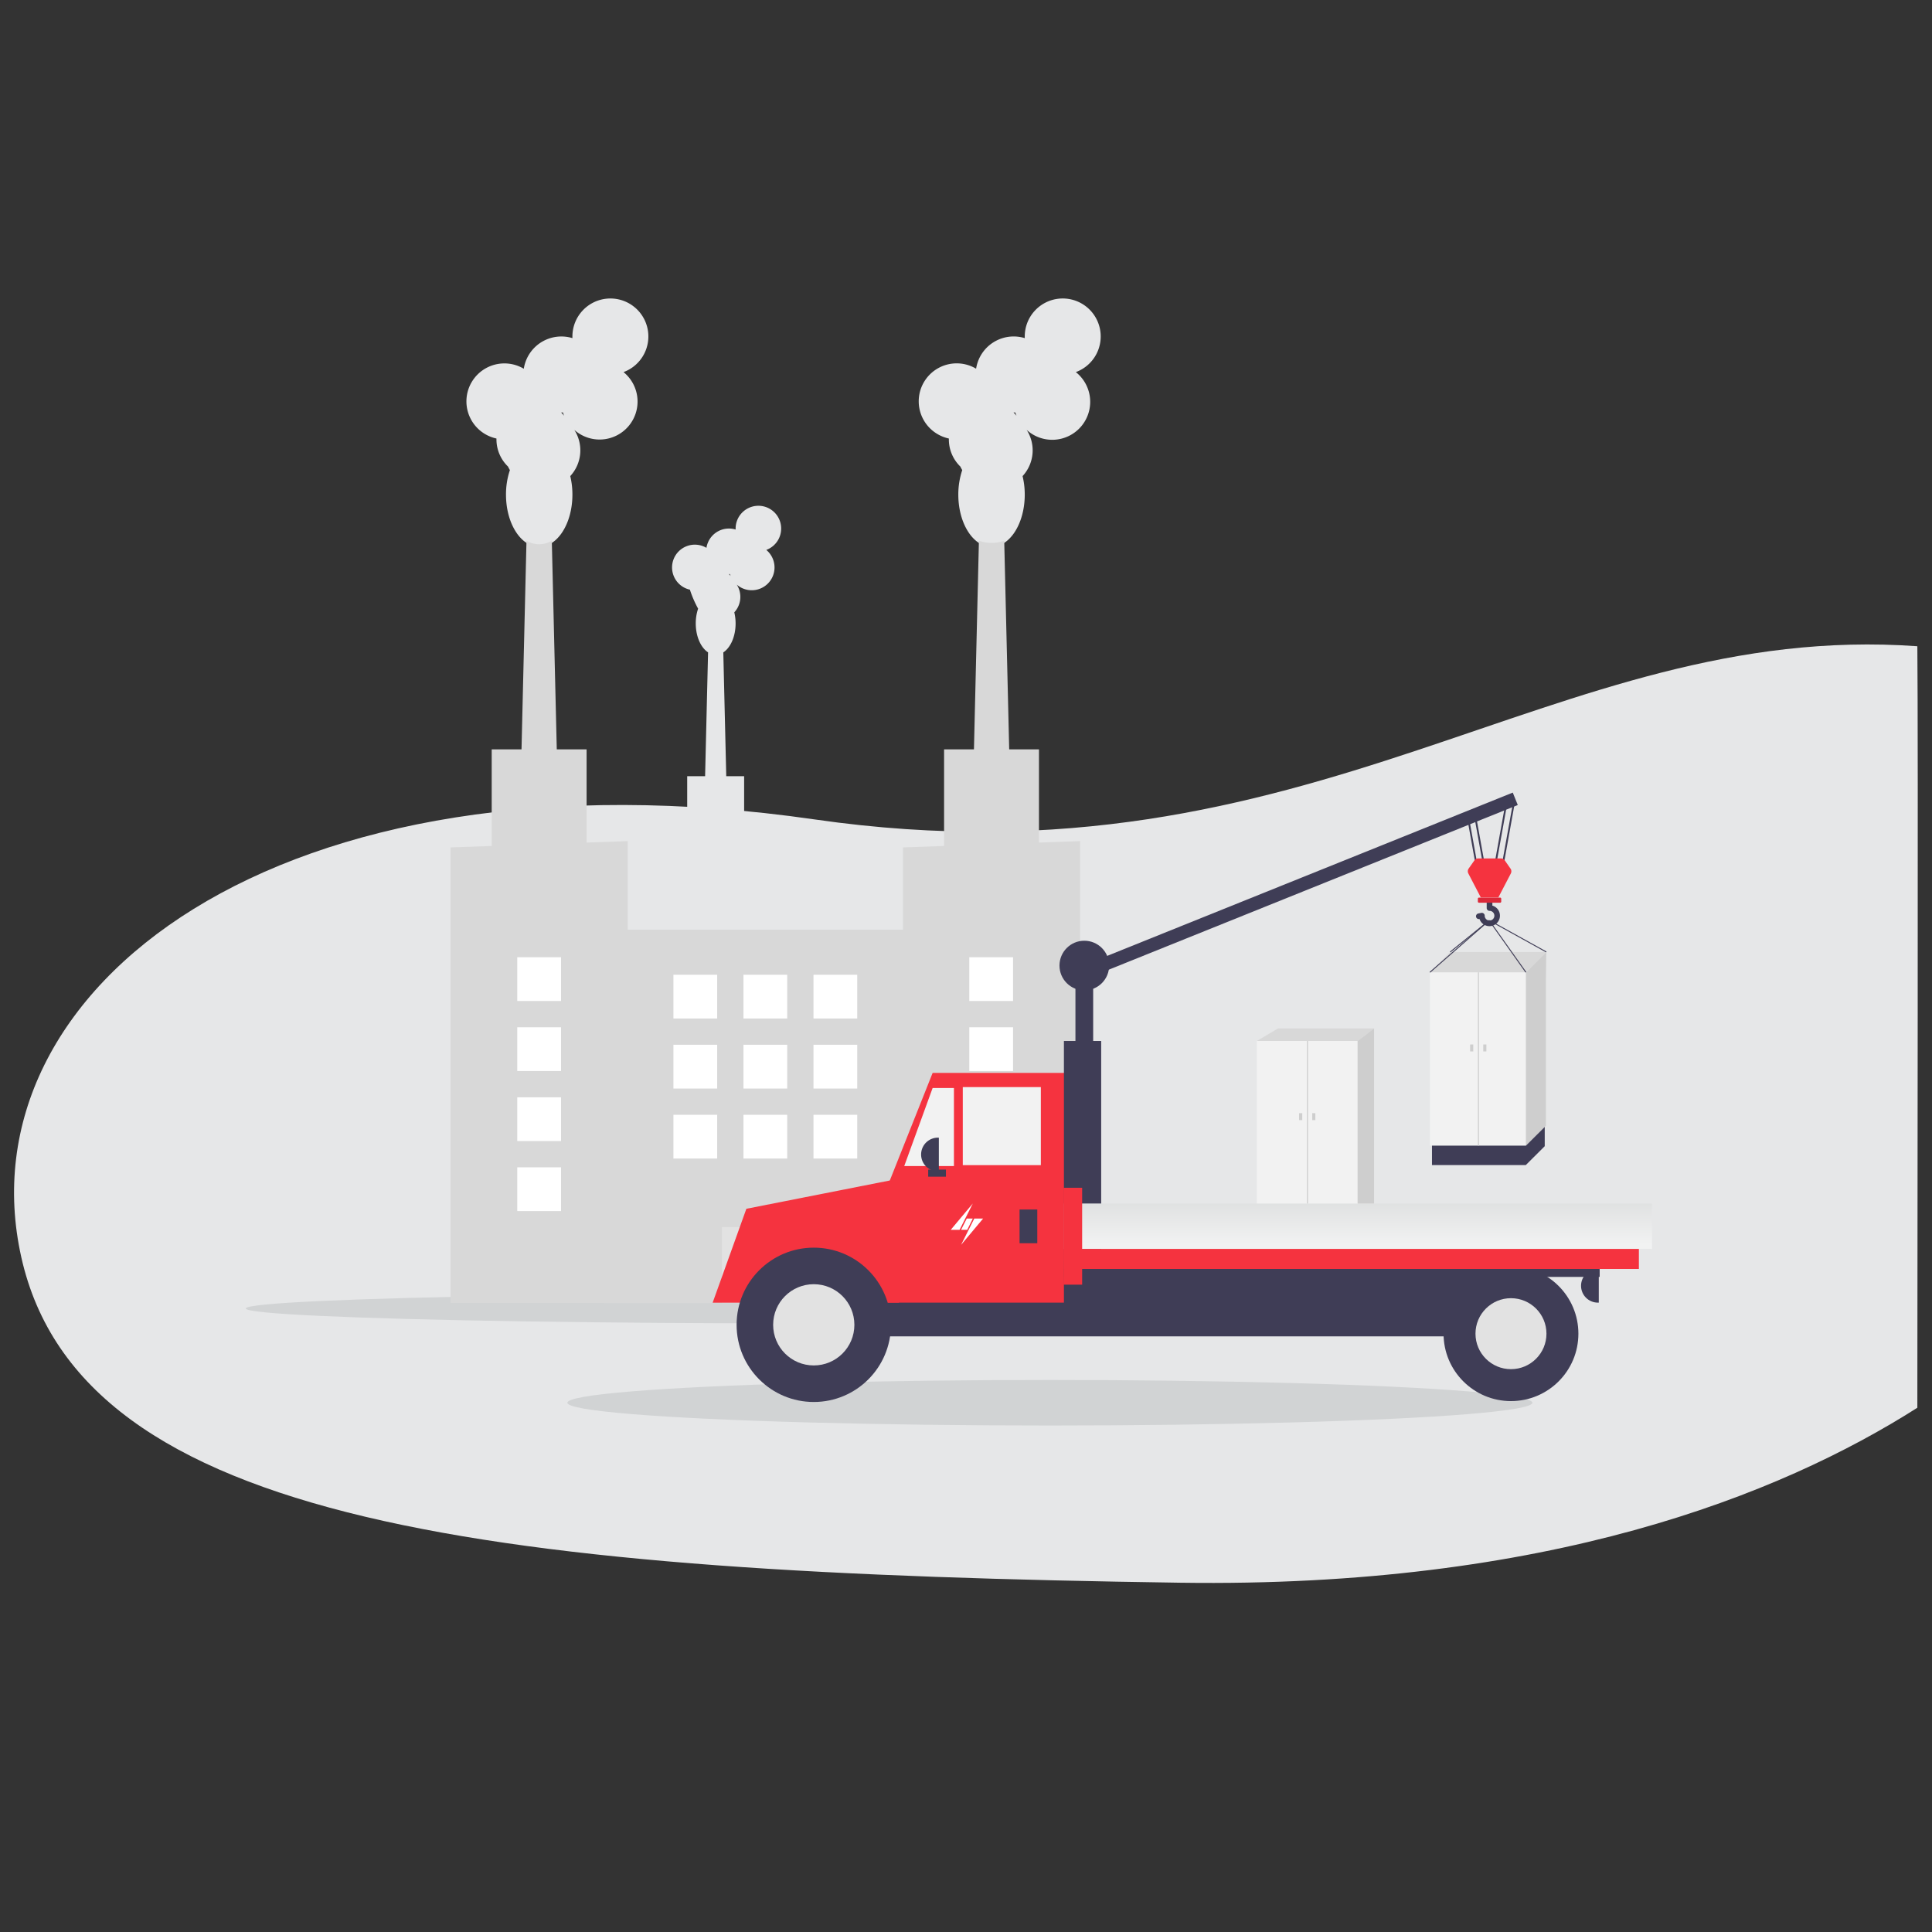 <svg id="Layer_1" data-name="Layer 1" xmlns="http://www.w3.org/2000/svg" xmlns:xlink="http://www.w3.org/1999/xlink" viewBox="0 0 1023.02 1023.02"><rect x="0" y="0" width="1023.02" height="1023.02" fill="#333333" stroke="none"/><defs><style>.cls-1{fill:#e6e7e8;}.cls-2{fill:#d1d3d4;}.cls-3{fill:#d8d8d8;}.cls-4{fill:#e2e2e2;}.cls-5{fill:#fff;}.cls-6{fill:#3f3d56;}.cls-7{fill:#f5333f;}.cls-8{fill:#f2f2f2;}.cls-9{fill:url(#linear-gradient);}.cls-10{fill:#db2839;}.cls-11{fill:#d8e2f1;}.cls-12{fill:#cecece;}.cls-13{fill:none;stroke:#3f3d56;stroke-linejoin:round;stroke-width:0.5px;}</style><linearGradient id="linear-gradient" x1="719.06" y1="658.63" x2="719.06" y2="539.87" gradientUnits="userSpaceOnUse"><stop offset="0" stop-color="#f1f2f2"/><stop offset="1" stop-color="#939598"/></linearGradient></defs><path class="cls-1" d="M1015.26,745.42c-73,46.45-196.38,95.47-390.41,92.65C260.43,832.77,43.11,807.59,11.3,665.8s135.17-273,420.08-231.9c265.74,38.31,390.83-105.52,583.88-91.71C1015.77,389.28,1015.26,677,1015.26,745.42Z"/><ellipse class="cls-2" cx="425.22" cy="692.85" rx="295.07" ry="7.9"/><path class="cls-1" d="M350.81,442.2V586.93H407.1V440.19l-13.07.46V411h-9.47L383,345.45c3.82-2.49,6.51-8.41,6.51-15.32a25.36,25.36,0,0,0-.69-5.89,12.05,12.05,0,0,0,1.3-14.68A12.06,12.06,0,1,0,406,291.4l-.24-.21a12.06,12.06,0,1,0-16.24-11.32c0,.18,0,.36,0,.53a12.05,12.05,0,0,0-15.06,8,12.18,12.18,0,0,0-.39,1.69,12.06,12.06,0,1,0-8.67,22.17,2.17,2.17,0,0,0,0,.26,58,58,0,0,0,4.26,9.77,24.43,24.43,0,0,0-1.25,7.82c0,6.91,2.69,12.83,6.52,15.32L373.36,411h-9.48v30.69ZM386,304h0l.52,0c.11.36.23.71.37,1a10,10,0,0,0-.92-1Z"/><rect class="cls-3" x="319.82" y="492.28" width="170.86" height="197.67"/><rect class="cls-4" x="382.22" y="649.75" width="46.07" height="40.2"/><path class="cls-1" d="M262.88,232.2c0,.14,0,.29,0,.44A20,20,0,0,0,269,247.05a21,21,0,0,0,1,1.87,40.33,40.33,0,0,0-2.07,13c0,15.27,7.87,27.64,17.58,27.64s17.59-12.37,17.59-27.64a41.64,41.64,0,0,0-1.14-9.82,20.08,20.08,0,0,0,2.16-24.46,20.1,20.1,0,1,0,26.45-30.27l-.4-.34a20.11,20.11,0,1,0-27.07-18.87c0,.3,0,.59,0,.88A20.13,20.13,0,0,0,278,192.43a19.63,19.63,0,0,0-.64,2.83,20.1,20.1,0,1,0-20.56,34.55A20.3,20.3,0,0,0,262.88,232.2Zm34.33-13.8.87,0a17.27,17.27,0,0,0,.62,1.75,21,21,0,0,0-1.54-1.72Z"/><path class="cls-3" d="M275.43,427h20.1l-.71-30.15h0l-2.63-110.55a12.88,12.88,0,0,1-13.41,0l-2.63,110.55h0Z"/><polygon class="cls-3" points="238.58 448.72 238.58 689.95 332.38 689.95 332.38 445.38 310.61 446.15 310.61 396.8 260.36 396.8 260.36 447.95 238.58 448.72"/><path class="cls-1" d="M502.43,232.2c0,.14,0,.29,0,.44a20,20,0,0,0,6.09,14.41,18.7,18.7,0,0,0,1,1.87,40.61,40.61,0,0,0-2.08,13c0,15.27,7.88,27.64,17.59,27.64s17.59-12.37,17.59-27.64a41.65,41.65,0,0,0-1.15-9.82,20.08,20.08,0,0,0,2.17-24.46,20.1,20.1,0,1,0,26.44-30.27l-.4-.34a20.11,20.11,0,1,0-27.06-18.87c0,.3,0,.59,0,.88a20.12,20.12,0,0,0-25.11,13.36,19.66,19.66,0,0,0-.65,2.83,20.1,20.1,0,0,0-20.56,34.55A20.36,20.36,0,0,0,502.43,232.2Zm34.33-13.8c.29,0,.57,0,.86,0,.18.6.39,1.18.62,1.75a19.29,19.29,0,0,0-1.54-1.72Z"/><path class="cls-3" d="M515,427h20.1l-3.35-140.71a19.77,19.77,0,0,1-13.4,0Z"/><polygon class="cls-3" points="478.13 448.72 478.13 689.95 571.94 689.95 571.94 445.38 564.23 445.65 550.15 446.15 550.15 396.8 499.9 396.8 499.9 447.95 478.13 448.72"/><rect class="cls-5" x="430.75" y="516.14" width="23.17" height="23.17"/><rect class="cls-5" x="393.67" y="516.14" width="23.17" height="23.17"/><rect class="cls-5" x="356.59" y="516.14" width="23.17" height="23.17"/><rect class="cls-5" x="430.75" y="553.22" width="23.17" height="23.17"/><rect class="cls-5" x="393.67" y="553.22" width="23.17" height="23.17"/><rect class="cls-5" x="356.59" y="553.22" width="23.17" height="23.17"/><rect class="cls-5" x="430.75" y="590.3" width="23.17" height="23.17"/><rect class="cls-5" x="393.67" y="590.3" width="23.17" height="23.17"/><rect class="cls-5" x="356.59" y="590.3" width="23.17" height="23.17"/><rect class="cls-5" x="273.9" y="506.87" width="23.17" height="23.17"/><rect class="cls-5" x="273.9" y="543.95" width="23.17" height="23.17"/><rect class="cls-5" x="273.9" y="581.03" width="23.17" height="23.17"/><rect class="cls-5" x="273.9" y="618.11" width="23.17" height="23.17"/><rect class="cls-5" x="513.25" y="506.87" width="23.17" height="23.17"/><rect class="cls-5" x="513.25" y="543.95" width="23.17" height="23.17"/><rect class="cls-5" x="513.25" y="581.03" width="23.17" height="23.17"/><rect class="cls-5" x="513.25" y="618.11" width="23.17" height="23.17"/><ellipse class="cls-2" cx="555.93" cy="742.77" rx="255.5" ry="12.06"/><rect class="cls-6" x="569.46" y="509.4" width="9.39" height="66.7"/><rect class="cls-6" x="395.68" y="643.74" width="81.73" height="31.94"/><rect class="cls-6" x="403.19" y="671.92" width="402.99" height="35.7"/><polygon class="cls-7" points="469.42 689.76 566.17 689.76 566.17 568.12 493.84 568.12 469.42 629.47 469.42 689.76"/><rect class="cls-8" x="509.81" y="575.63" width="41.33" height="41.33"/><polygon class="cls-8" points="478.81 617.43 505.12 617.43 505.12 576.1 493.84 576.1 478.81 617.43"/><rect class="cls-6" x="539.87" y="640.45" width="9.39" height="17.85"/><path class="cls-6" d="M497.13,620.25h-.47a8.92,8.92,0,0,1-8.92-8.92h0a8.92,8.92,0,0,1,8.92-8.93h.47v17.85Z"/><path class="cls-6" d="M846.58,689.76h-.47a8.92,8.92,0,0,1-8.92-8.92h0a8.92,8.92,0,0,1,8.92-8.92h.47v17.84Z"/><path class="cls-7" d="M431.84,671.78a46.46,46.46,0,0,0-36.12,18H377.36l17.85-49.71,83.13-16.4L476,689.76h-8A46.49,46.49,0,0,0,431.84,671.78Z"/><circle class="cls-6" cx="430.9" cy="701.51" r="40.86"/><circle class="cls-4" cx="430.9" cy="701.51" r="21.51"/><circle class="cls-6" cx="800.08" cy="706.2" r="35.7"/><circle class="cls-4" cx="800.08" cy="706.2" r="18.79"/><rect class="cls-6" x="563.36" y="551.21" width="19.73" height="142.32"/><rect class="cls-6" x="563.36" y="667.69" width="283.69" height="8.45"/><rect class="cls-6" x="491.49" y="619.31" width="9.39" height="3.76"/><circle class="cls-6" cx="574.16" cy="511.28" r="13.15"/><rect class="cls-7" x="563.36" y="661.31" width="304.45" height="10.61"/><rect class="cls-9" x="563.36" y="637.27" width="311.41" height="24.03"/><rect class="cls-7" x="563.15" y="628.94" width="9.86" height="51.31"/><rect class="cls-6" x="686.25" y="346.99" width="7.09" height="242.53" transform="translate(866.62 -346.5) rotate(68.07)"/><rect class="cls-6" x="779.22" y="434.77" width="0.96" height="22.89" transform="translate(-66.67 145.06) rotate(-10.2)"/><rect class="cls-6" x="798.14" y="425.49" width="0.96" height="32.23" transform="translate(1506.46 1017.61) rotate(-169.8)"/><rect class="cls-6" x="794.2" y="425.49" width="0.96" height="32.23" transform="translate(1498.64 1016.91) rotate(-169.8)"/><rect class="cls-6" x="782.93" y="433.65" width="0.96" height="22.89" transform="translate(-66.42 145.7) rotate(-10.2)"/><path class="cls-6" d="M790.23,479.52V476.2h-3v4.61a1.5,1.5,0,0,0,1.49,1.5,2.56,2.56,0,1,1-2.55,2.55,1.48,1.48,0,0,0-.55-1.15,1.5,1.5,0,0,0-1.24-.32l-1.53.3a1.5,1.5,0,1,0,.58,2.94h0a5.55,5.55,0,1,0,6.76-7.11Z"/><path class="cls-10" d="M794.33,478h-11.2a.6.6,0,0,1-.59-.59v-1.52a.6.6,0,0,1,.59-.59h11.2a.59.59,0,0,1,.59.59v1.52A.59.59,0,0,1,794.33,478Z"/><path class="cls-11" d="M797.53,456.64,796.15,458l.94,1.35.38.54a2.54,2.54,0,0,1,.41,1l1.55-1.55Z"/><path class="cls-7" d="M799.81,459.91l-.38-.54h0l-1.9-2.73h0l-.69-1a2.51,2.51,0,0,0-2.08-1.09h-12a2.51,2.51,0,0,0-2.08,1.09l-3,4.26a2.52,2.52,0,0,0-.17,2.62l1.32,2.55h0l1.59,3.05,1.93,3.71,1.58,3.05h0l.2.37h9.25L800,462.53a2.54,2.54,0,0,0-.17-2.62Z"/><rect class="cls-8" x="757.16" y="514.85" width="50.84" height="91.79"/><polygon class="cls-12" points="808 606.64 818.58 596.06 818.58 518.41 818.78 504.07 808 514.85 808 606.64"/><polygon class="cls-3" points="757.16 514.85 767.91 504.1 818.78 504.1 808 514.85 757.16 514.85"/><polygon class="cls-6" points="758.25 606.64 808 606.64 817.96 596.71 817.96 606.92 807.94 616.91 758.25 616.91 758.25 606.64"/><line class="cls-13" x1="767.91" y1="504.1" x2="788.53" y2="487.4"/><line class="cls-13" x1="757.16" y1="514.85" x2="788.53" y2="487.4"/><line class="cls-13" x1="808" y1="514.85" x2="788.53" y2="487.4"/><line class="cls-13" x1="818.78" y1="504.07" x2="788.73" y2="487.42"/><rect class="cls-12" x="782.58" y="514.85" width="0.56" height="91.79"/><rect class="cls-12" x="778.45" y="553.08" width="1.66" height="3.68" transform="translate(1558.56 1109.83) rotate(180)"/><rect class="cls-12" x="785.39" y="553.08" width="1.66" height="3.68" transform="translate(1572.45 1109.83) rotate(180)"/><rect class="cls-8" x="665.5" y="551.21" width="53.39" height="86.07"/><polygon class="cls-3" points="665.5 551.21 676.79 544.55 727.6 544.55 718.89 551.21 665.5 551.21"/><polygon class="cls-12" points="727.6 544.55 727.6 637.27 718.89 637.27 718.89 551.21 727.6 544.55"/><rect class="cls-12" x="692.02" y="551.21" width="0.56" height="86.07"/><rect class="cls-12" x="687.89" y="589.43" width="1.66" height="3.68" transform="translate(1377.45 1182.54) rotate(180)"/><rect class="cls-12" x="694.83" y="589.43" width="1.66" height="3.68" transform="translate(1391.33 1182.54) rotate(180)"/><polygon class="cls-5" points="515.11 637.27 508.11 651.2 503.44 651.2 515.11 637.27"/><polygon class="cls-5" points="512.16 651.2 508.91 651.2 511.92 645.24 515.11 645.24 512.16 651.2"/><polygon class="cls-5" points="508.91 659.16 515.9 645.24 520.57 645.24 508.91 659.16"/></svg>